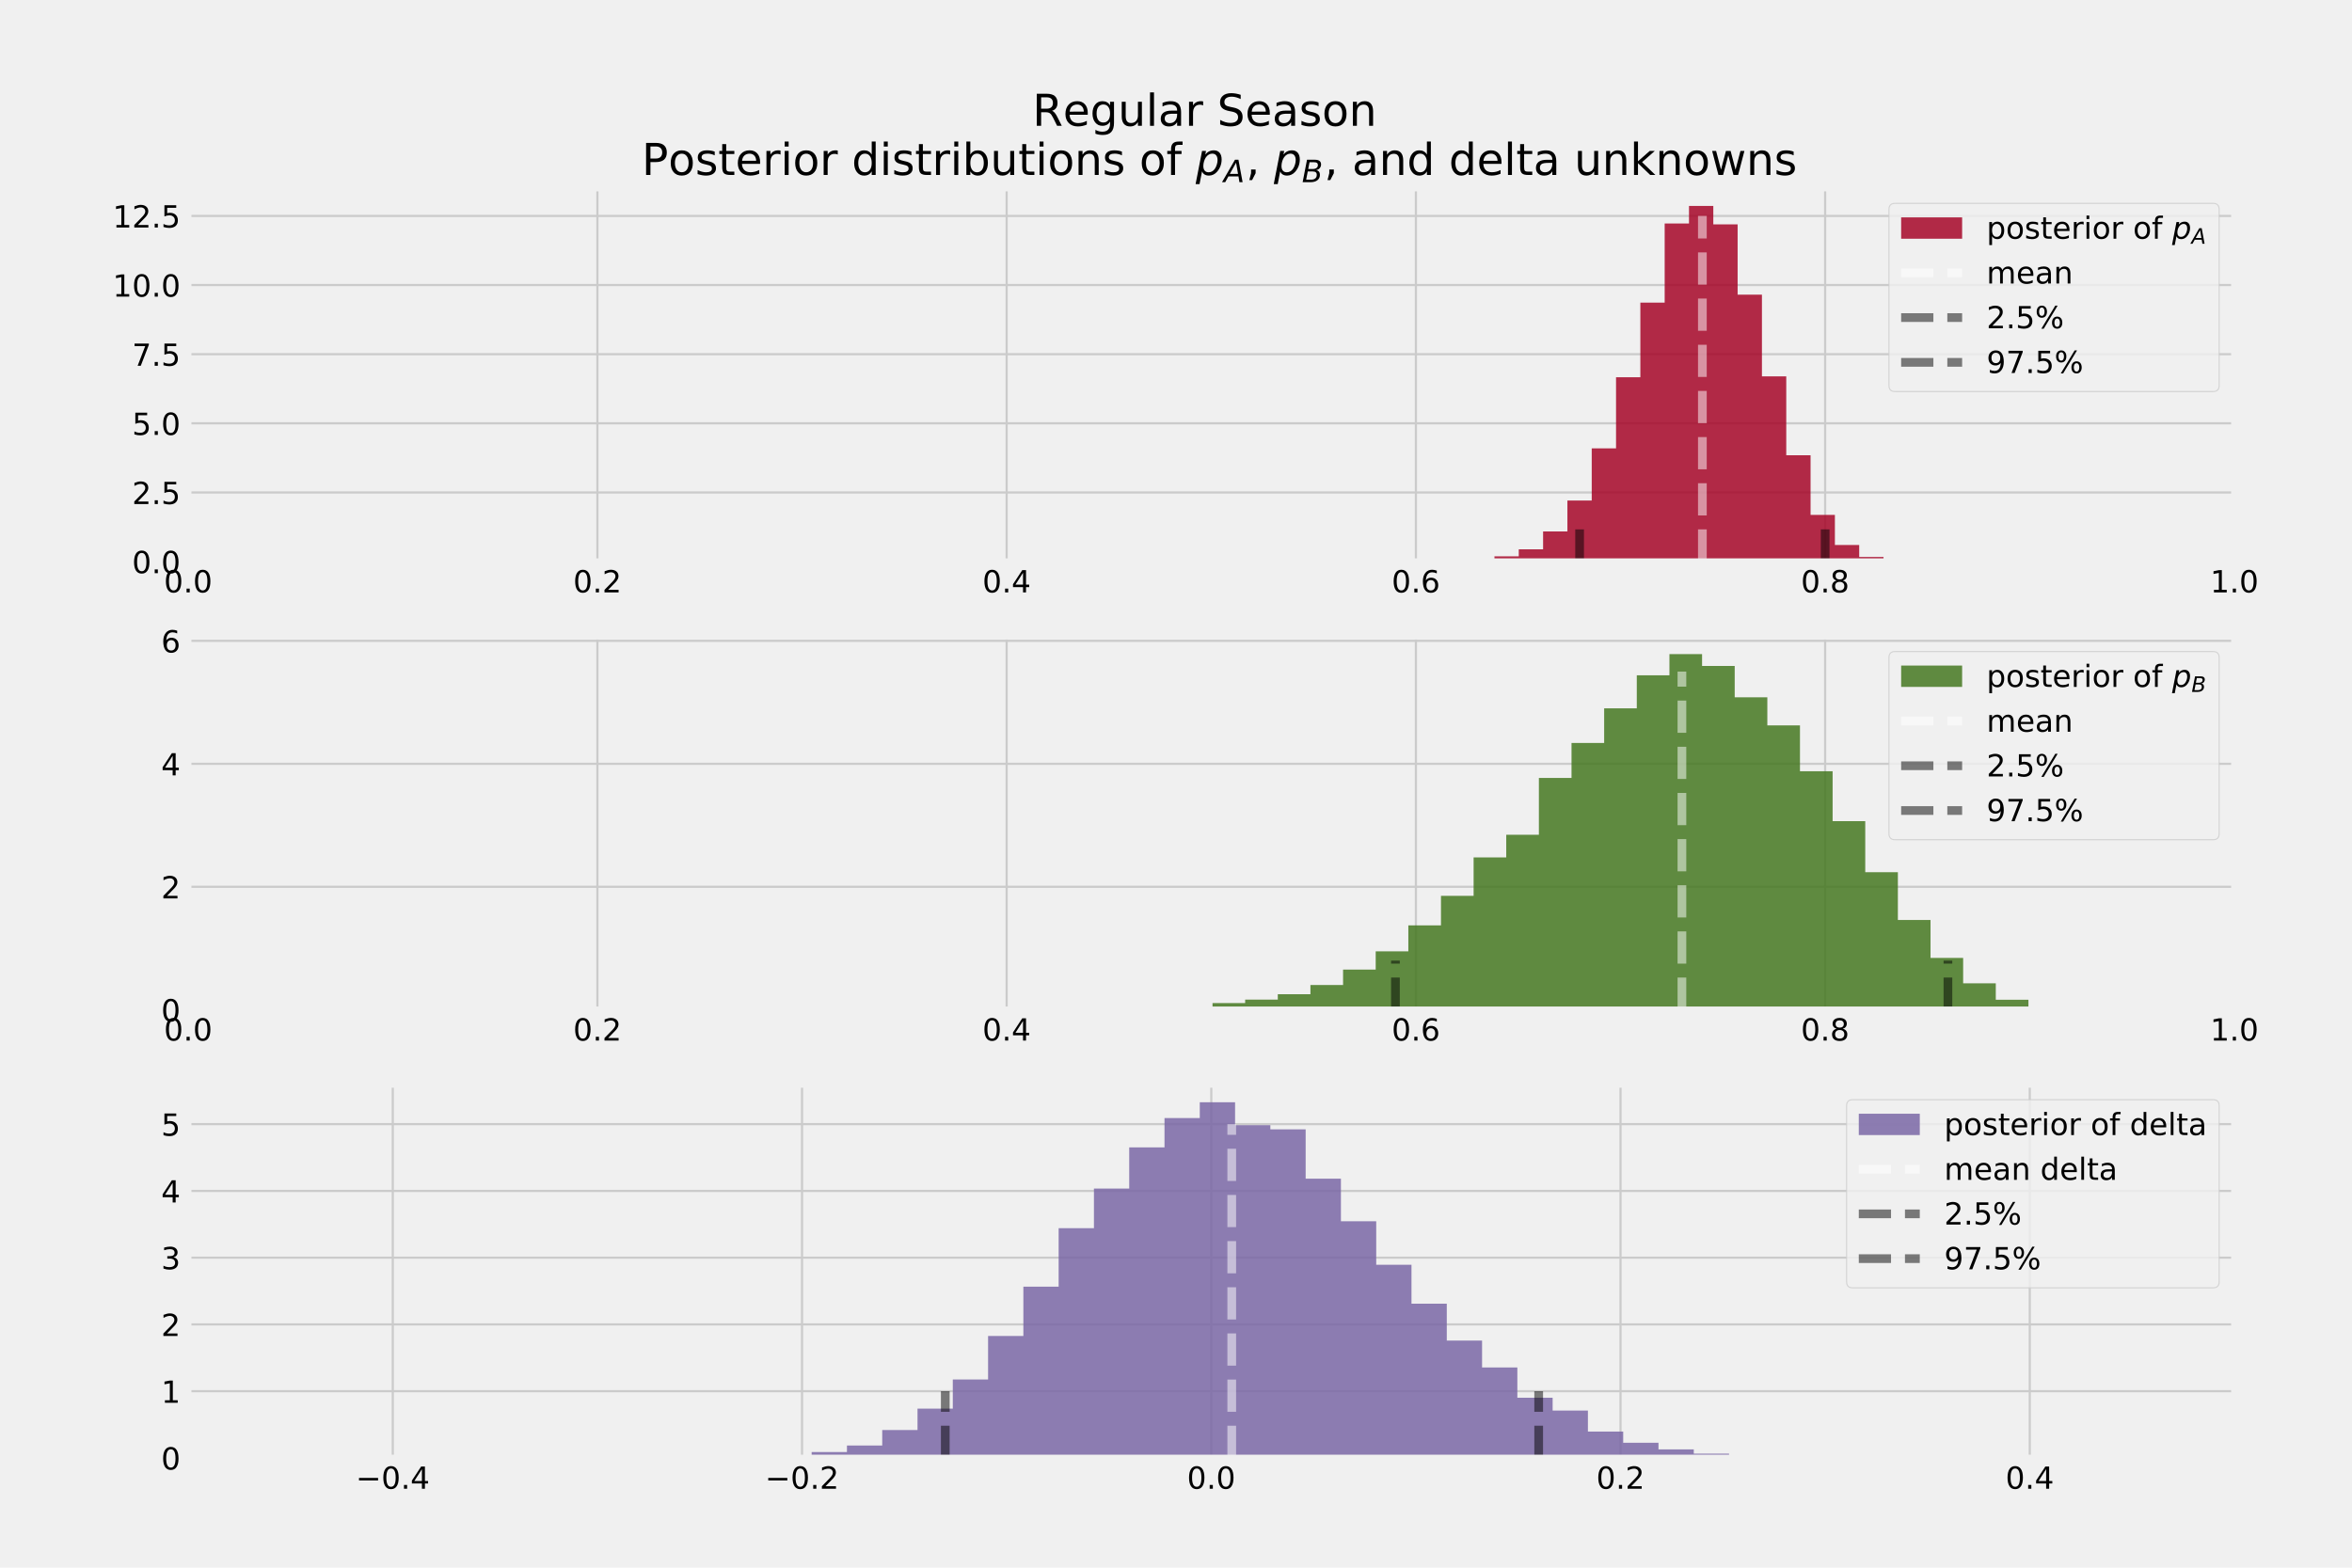 <?xml version="1.0" encoding="utf-8" standalone="no"?>
<!DOCTYPE svg PUBLIC "-//W3C//DTD SVG 1.1//EN"
  "http://www.w3.org/Graphics/SVG/1.1/DTD/svg11.dtd">
<!-- Created with matplotlib (https://matplotlib.org/) -->
<svg height="720pt" version="1.1" viewBox="0 0 1080 720" width="1080pt" xmlns="http://www.w3.org/2000/svg" xmlns:xlink="http://www.w3.org/1999/xlink">
 <defs>
  <style type="text/css">
*{stroke-linecap:butt;stroke-linejoin:round;}
  </style>
 </defs>
 <g id="figure_1">
  <g id="patch_1">
   <path d="M 0 720 
L 1080 720 
L 1080 0 
L 0 0 
z
" style="fill:#f0f0f0;"/>
  </g>
  <g id="axes_1">
   <g id="patch_2">
    <path d="M 86.4 257.929 
L 1026 257.929 
L 1026 86.4 
L 86.4 86.4 
z
" style="fill:#f0f0f0;"/>
   </g>
   <g id="matplotlib.axis_1">
    <g id="xtick_1">
     <g id="line2d_1">
      <path clip-path="url(#p21bc5dc79e)" d="M 86.4 257.929 
L 86.4 86.4 
" style="fill:none;stroke:#cbcbcb;"/>
     </g>
     <g id="line2d_2"/>
     <g id="text_1">
      <!-- 0.0 -->
      <defs>
       <path d="M 31.781 66.406 
Q 24.172 66.406 20.328 58.906 
Q 16.5 51.422 16.5 36.375 
Q 16.5 21.391 20.328 13.891 
Q 24.172 6.391 31.781 6.391 
Q 39.453 6.391 43.281 13.891 
Q 47.125 21.391 47.125 36.375 
Q 47.125 51.422 43.281 58.906 
Q 39.453 66.406 31.781 66.406 
z
M 31.781 74.219 
Q 44.047 74.219 50.516 64.516 
Q 56.984 54.828 56.984 36.375 
Q 56.984 17.969 50.516 8.266 
Q 44.047 -1.422 31.781 -1.422 
Q 19.531 -1.422 13.062 8.266 
Q 6.594 17.969 6.594 36.375 
Q 6.594 54.828 13.062 64.516 
Q 19.531 74.219 31.781 74.219 
z
" id="DejaVuSans-48"/>
       <path d="M 10.688 12.406 
L 21 12.406 
L 21 0 
L 10.688 0 
z
" id="DejaVuSans-46"/>
      </defs>
      <g transform="translate(75.268 272.067)scale(0.14 -0.14)">
       <use xlink:href="#DejaVuSans-48"/>
       <use x="63.623" xlink:href="#DejaVuSans-46"/>
       <use x="95.41" xlink:href="#DejaVuSans-48"/>
      </g>
     </g>
    </g>
    <g id="xtick_2">
     <g id="line2d_3">
      <path clip-path="url(#p21bc5dc79e)" d="M 274.32 257.929 
L 274.32 86.4 
" style="fill:none;stroke:#cbcbcb;"/>
     </g>
     <g id="line2d_4"/>
     <g id="text_2">
      <!-- 0.2 -->
      <defs>
       <path d="M 19.188 8.297 
L 53.609 8.297 
L 53.609 0 
L 7.328 0 
L 7.328 8.297 
Q 12.938 14.109 22.625 23.891 
Q 32.328 33.688 34.812 36.531 
Q 39.547 41.844 41.422 45.531 
Q 43.312 49.219 43.312 52.781 
Q 43.312 58.594 39.234 62.25 
Q 35.156 65.922 28.609 65.922 
Q 23.969 65.922 18.812 64.312 
Q 13.672 62.703 7.812 59.422 
L 7.812 69.391 
Q 13.766 71.781 18.938 73 
Q 24.125 74.219 28.422 74.219 
Q 39.75 74.219 46.484 68.547 
Q 53.219 62.891 53.219 53.422 
Q 53.219 48.922 51.531 44.891 
Q 49.859 40.875 45.406 35.406 
Q 44.188 33.984 37.641 27.219 
Q 31.109 20.453 19.188 8.297 
z
" id="DejaVuSans-50"/>
      </defs>
      <g transform="translate(263.188 272.067)scale(0.14 -0.14)">
       <use xlink:href="#DejaVuSans-48"/>
       <use x="63.623" xlink:href="#DejaVuSans-46"/>
       <use x="95.41" xlink:href="#DejaVuSans-50"/>
      </g>
     </g>
    </g>
    <g id="xtick_3">
     <g id="line2d_5">
      <path clip-path="url(#p21bc5dc79e)" d="M 462.24 257.929 
L 462.24 86.4 
" style="fill:none;stroke:#cbcbcb;"/>
     </g>
     <g id="line2d_6"/>
     <g id="text_3">
      <!-- 0.4 -->
      <defs>
       <path d="M 37.797 64.312 
L 12.891 25.391 
L 37.797 25.391 
z
M 35.203 72.906 
L 47.609 72.906 
L 47.609 25.391 
L 58.016 25.391 
L 58.016 17.188 
L 47.609 17.188 
L 47.609 0 
L 37.797 0 
L 37.797 17.188 
L 4.891 17.188 
L 4.891 26.703 
z
" id="DejaVuSans-52"/>
      </defs>
      <g transform="translate(451.108 272.067)scale(0.14 -0.14)">
       <use xlink:href="#DejaVuSans-48"/>
       <use x="63.623" xlink:href="#DejaVuSans-46"/>
       <use x="95.41" xlink:href="#DejaVuSans-52"/>
      </g>
     </g>
    </g>
    <g id="xtick_4">
     <g id="line2d_7">
      <path clip-path="url(#p21bc5dc79e)" d="M 650.16 257.929 
L 650.16 86.4 
" style="fill:none;stroke:#cbcbcb;"/>
     </g>
     <g id="line2d_8"/>
     <g id="text_4">
      <!-- 0.6 -->
      <defs>
       <path d="M 33.016 40.375 
Q 26.375 40.375 22.484 35.828 
Q 18.609 31.297 18.609 23.391 
Q 18.609 15.531 22.484 10.953 
Q 26.375 6.391 33.016 6.391 
Q 39.656 6.391 43.531 10.953 
Q 47.406 15.531 47.406 23.391 
Q 47.406 31.297 43.531 35.828 
Q 39.656 40.375 33.016 40.375 
z
M 52.594 71.297 
L 52.594 62.312 
Q 48.875 64.062 45.094 64.984 
Q 41.312 65.922 37.594 65.922 
Q 27.828 65.922 22.672 59.328 
Q 17.531 52.734 16.797 39.406 
Q 19.672 43.656 24.016 45.922 
Q 28.375 48.188 33.594 48.188 
Q 44.578 48.188 50.953 41.516 
Q 57.328 34.859 57.328 23.391 
Q 57.328 12.156 50.688 5.359 
Q 44.047 -1.422 33.016 -1.422 
Q 20.359 -1.422 13.672 8.266 
Q 6.984 17.969 6.984 36.375 
Q 6.984 53.656 15.188 63.938 
Q 23.391 74.219 37.203 74.219 
Q 40.922 74.219 44.703 73.484 
Q 48.484 72.75 52.594 71.297 
z
" id="DejaVuSans-54"/>
      </defs>
      <g transform="translate(639.028 272.067)scale(0.14 -0.14)">
       <use xlink:href="#DejaVuSans-48"/>
       <use x="63.623" xlink:href="#DejaVuSans-46"/>
       <use x="95.41" xlink:href="#DejaVuSans-54"/>
      </g>
     </g>
    </g>
    <g id="xtick_5">
     <g id="line2d_9">
      <path clip-path="url(#p21bc5dc79e)" d="M 838.08 257.929 
L 838.08 86.4 
" style="fill:none;stroke:#cbcbcb;"/>
     </g>
     <g id="line2d_10"/>
     <g id="text_5">
      <!-- 0.8 -->
      <defs>
       <path d="M 31.781 34.625 
Q 24.75 34.625 20.719 30.859 
Q 16.703 27.094 16.703 20.516 
Q 16.703 13.922 20.719 10.156 
Q 24.75 6.391 31.781 6.391 
Q 38.812 6.391 42.859 10.172 
Q 46.922 13.969 46.922 20.516 
Q 46.922 27.094 42.891 30.859 
Q 38.875 34.625 31.781 34.625 
z
M 21.922 38.812 
Q 15.578 40.375 12.031 44.719 
Q 8.5 49.078 8.5 55.328 
Q 8.5 64.062 14.719 69.141 
Q 20.953 74.219 31.781 74.219 
Q 42.672 74.219 48.875 69.141 
Q 55.078 64.062 55.078 55.328 
Q 55.078 49.078 51.531 44.719 
Q 48 40.375 41.703 38.812 
Q 48.828 37.156 52.797 32.312 
Q 56.781 27.484 56.781 20.516 
Q 56.781 9.906 50.312 4.234 
Q 43.844 -1.422 31.781 -1.422 
Q 19.734 -1.422 13.25 4.234 
Q 6.781 9.906 6.781 20.516 
Q 6.781 27.484 10.781 32.312 
Q 14.797 37.156 21.922 38.812 
z
M 18.312 54.391 
Q 18.312 48.734 21.844 45.562 
Q 25.391 42.391 31.781 42.391 
Q 38.141 42.391 41.719 45.562 
Q 45.312 48.734 45.312 54.391 
Q 45.312 60.062 41.719 63.234 
Q 38.141 66.406 31.781 66.406 
Q 25.391 66.406 21.844 63.234 
Q 18.312 60.062 18.312 54.391 
z
" id="DejaVuSans-56"/>
      </defs>
      <g transform="translate(826.948 272.067)scale(0.14 -0.14)">
       <use xlink:href="#DejaVuSans-48"/>
       <use x="63.623" xlink:href="#DejaVuSans-46"/>
       <use x="95.41" xlink:href="#DejaVuSans-56"/>
      </g>
     </g>
    </g>
    <g id="xtick_6">
     <g id="line2d_11">
      <path clip-path="url(#p21bc5dc79e)" d="M 1026 257.929 
L 1026 86.4 
" style="fill:none;stroke:#cbcbcb;"/>
     </g>
     <g id="line2d_12"/>
     <g id="text_6">
      <!-- 1.0 -->
      <defs>
       <path d="M 12.406 8.297 
L 28.516 8.297 
L 28.516 63.922 
L 10.984 60.406 
L 10.984 69.391 
L 28.422 72.906 
L 38.281 72.906 
L 38.281 8.297 
L 54.391 8.297 
L 54.391 0 
L 12.406 0 
z
" id="DejaVuSans-49"/>
      </defs>
      <g transform="translate(1014.868 272.067)scale(0.14 -0.14)">
       <use xlink:href="#DejaVuSans-49"/>
       <use x="63.623" xlink:href="#DejaVuSans-46"/>
       <use x="95.41" xlink:href="#DejaVuSans-48"/>
      </g>
     </g>
    </g>
   </g>
   <g id="matplotlib.axis_2">
    <g id="ytick_1">
     <g id="line2d_13">
      <path clip-path="url(#p21bc5dc79e)" d="M 86.4 257.929 
L 1026 257.929 
" style="fill:none;stroke:#cbcbcb;"/>
     </g>
     <g id="line2d_14"/>
     <g id="text_7">
      <!-- 0.0 -->
      <g transform="translate(60.636 263.248)scale(0.14 -0.14)">
       <use xlink:href="#DejaVuSans-48"/>
       <use x="63.623" xlink:href="#DejaVuSans-46"/>
       <use x="95.41" xlink:href="#DejaVuSans-48"/>
      </g>
     </g>
    </g>
    <g id="ytick_2">
     <g id="line2d_15">
      <path clip-path="url(#p21bc5dc79e)" d="M 86.4 226.176 
L 1026 226.176 
" style="fill:none;stroke:#cbcbcb;"/>
     </g>
     <g id="line2d_16"/>
     <g id="text_8">
      <!-- 2.5 -->
      <defs>
       <path d="M 10.797 72.906 
L 49.516 72.906 
L 49.516 64.594 
L 19.828 64.594 
L 19.828 46.734 
Q 21.969 47.469 24.109 47.828 
Q 26.266 48.188 28.422 48.188 
Q 40.625 48.188 47.75 41.5 
Q 54.891 34.812 54.891 23.391 
Q 54.891 11.625 47.562 5.094 
Q 40.234 -1.422 26.906 -1.422 
Q 22.312 -1.422 17.547 -0.641 
Q 12.797 0.141 7.719 1.703 
L 7.719 11.625 
Q 12.109 9.234 16.797 8.062 
Q 21.484 6.891 26.703 6.891 
Q 35.156 6.891 40.078 11.328 
Q 45.016 15.766 45.016 23.391 
Q 45.016 31 40.078 35.438 
Q 35.156 39.891 26.703 39.891 
Q 22.75 39.891 18.812 39.016 
Q 14.891 38.141 10.797 36.281 
z
" id="DejaVuSans-53"/>
      </defs>
      <g transform="translate(60.636 231.495)scale(0.14 -0.14)">
       <use xlink:href="#DejaVuSans-50"/>
       <use x="63.623" xlink:href="#DejaVuSans-46"/>
       <use x="95.41" xlink:href="#DejaVuSans-53"/>
      </g>
     </g>
    </g>
    <g id="ytick_3">
     <g id="line2d_17">
      <path clip-path="url(#p21bc5dc79e)" d="M 86.4 194.423 
L 1026 194.423 
" style="fill:none;stroke:#cbcbcb;"/>
     </g>
     <g id="line2d_18"/>
     <g id="text_9">
      <!-- 5.0 -->
      <g transform="translate(60.636 199.742)scale(0.14 -0.14)">
       <use xlink:href="#DejaVuSans-53"/>
       <use x="63.623" xlink:href="#DejaVuSans-46"/>
       <use x="95.41" xlink:href="#DejaVuSans-48"/>
      </g>
     </g>
    </g>
    <g id="ytick_4">
     <g id="line2d_19">
      <path clip-path="url(#p21bc5dc79e)" d="M 86.4 162.67 
L 1026 162.67 
" style="fill:none;stroke:#cbcbcb;"/>
     </g>
     <g id="line2d_20"/>
     <g id="text_10">
      <!-- 7.5 -->
      <defs>
       <path d="M 8.203 72.906 
L 55.078 72.906 
L 55.078 68.703 
L 28.609 0 
L 18.312 0 
L 43.219 64.594 
L 8.203 64.594 
z
" id="DejaVuSans-55"/>
      </defs>
      <g transform="translate(60.636 167.989)scale(0.14 -0.14)">
       <use xlink:href="#DejaVuSans-55"/>
       <use x="63.623" xlink:href="#DejaVuSans-46"/>
       <use x="95.41" xlink:href="#DejaVuSans-53"/>
      </g>
     </g>
    </g>
    <g id="ytick_5">
     <g id="line2d_21">
      <path clip-path="url(#p21bc5dc79e)" d="M 86.4 130.917 
L 1026 130.917 
" style="fill:none;stroke:#cbcbcb;"/>
     </g>
     <g id="line2d_22"/>
     <g id="text_11">
      <!-- 10.0 -->
      <g transform="translate(51.728 136.236)scale(0.14 -0.14)">
       <use xlink:href="#DejaVuSans-49"/>
       <use x="63.623" xlink:href="#DejaVuSans-48"/>
       <use x="127.246" xlink:href="#DejaVuSans-46"/>
       <use x="159.033" xlink:href="#DejaVuSans-48"/>
      </g>
     </g>
    </g>
    <g id="ytick_6">
     <g id="line2d_23">
      <path clip-path="url(#p21bc5dc79e)" d="M 86.4 99.164 
L 1026 99.164 
" style="fill:none;stroke:#cbcbcb;"/>
     </g>
     <g id="line2d_24"/>
     <g id="text_12">
      <!-- 12.5 -->
      <g transform="translate(51.728 104.483)scale(0.14 -0.14)">
       <use xlink:href="#DejaVuSans-49"/>
       <use x="63.623" xlink:href="#DejaVuSans-50"/>
       <use x="127.246" xlink:href="#DejaVuSans-46"/>
       <use x="159.033" xlink:href="#DejaVuSans-53"/>
      </g>
     </g>
    </g>
   </g>
   <g id="patch_3">
    <path clip-path="url(#p21bc5dc79e)" d="M 608.072 257.929 
L 608.072 257.901 
L 619.237 257.901 
L 619.237 257.929 
L 630.403 257.929 
L 630.403 257.929 
L 641.568 257.929 
L 641.568 257.929 
L 652.734 257.929 
L 652.734 257.901 
L 663.9 257.901 
L 663.9 257.62 
L 675.065 257.62 
L 675.065 257.057 
L 686.231 257.057 
L 686.231 255.51 
L 697.397 255.51 
L 697.397 252.276 
L 708.562 252.276 
L 708.562 244.091 
L 719.728 244.091 
L 719.728 229.887 
L 730.894 229.887 
L 730.894 205.923 
L 742.059 205.923 
L 742.059 173.267 
L 753.225 173.267 
L 753.225 138.981 
L 764.39 138.981 
L 764.39 102.641 
L 775.556 102.641 
L 775.556 94.568 
L 786.722 94.568 
L 786.722 103.034 
L 797.887 103.034 
L 797.887 135.324 
L 809.053 135.324 
L 809.053 172.845 
L 820.219 172.845 
L 820.219 209.101 
L 831.384 209.101 
L 831.384 236.469 
L 842.55 236.469 
L 842.55 250.307 
L 853.715 250.307 
L 853.715 255.792 
L 864.881 255.792 
L 864.881 257.339 
L 876.047 257.339 
L 876.047 257.789 
L 887.212 257.789 
L 887.212 257.929 
L 876.047 257.929 
L 876.047 257.929 
L 864.881 257.929 
L 864.881 257.929 
L 853.715 257.929 
L 853.715 257.929 
L 842.55 257.929 
L 842.55 257.929 
L 831.384 257.929 
L 831.384 257.929 
L 820.219 257.929 
L 820.219 257.929 
L 809.053 257.929 
L 809.053 257.929 
L 797.887 257.929 
L 797.887 257.929 
L 786.722 257.929 
L 786.722 257.929 
L 775.556 257.929 
L 775.556 257.929 
L 764.39 257.929 
L 764.39 257.929 
L 753.225 257.929 
L 753.225 257.929 
L 742.059 257.929 
L 742.059 257.929 
L 730.894 257.929 
L 730.894 257.929 
L 719.728 257.929 
L 719.728 257.929 
L 708.562 257.929 
L 708.562 257.929 
L 697.397 257.929 
L 697.397 257.929 
L 686.231 257.929 
L 686.231 257.929 
L 675.065 257.929 
L 675.065 257.929 
L 663.9 257.929 
L 663.9 257.929 
L 652.734 257.929 
L 652.734 257.929 
L 641.568 257.929 
L 641.568 257.929 
L 630.403 257.929 
L 630.403 257.929 
L 619.237 257.929 
L 619.237 257.929 
z
" style="fill:#a60628;opacity:0.85;"/>
   </g>
   <g id="LineCollection_1">
    <path clip-path="url(#p21bc5dc79e)" d="M 781.704 257.929 
L 781.704 99.164 
" style="fill:none;stroke:#ffffff;stroke-dasharray:14.8,6.4;stroke-dashoffset:0;stroke-opacity:0.5;stroke-width:4;"/>
   </g>
   <g id="LineCollection_2">
    <path clip-path="url(#p21bc5dc79e)" d="M 725.328 257.929 
L 725.328 241.418 
" style="fill:none;stroke:#000000;stroke-dasharray:14.8,6.4;stroke-dashoffset:0;stroke-opacity:0.5;stroke-width:4;"/>
   </g>
   <g id="LineCollection_3">
    <path clip-path="url(#p21bc5dc79e)" d="M 838.08 257.929 
L 838.08 241.418 
" style="fill:none;stroke:#000000;stroke-dasharray:14.8,6.4;stroke-dashoffset:0;stroke-opacity:0.5;stroke-width:4;"/>
   </g>
   <g id="patch_4">
    <path d="M 86.4 257.929 
L 86.4 86.4 
" style="fill:none;stroke:#f0f0f0;stroke-linecap:square;stroke-linejoin:miter;stroke-width:3;"/>
   </g>
   <g id="patch_5">
    <path d="M 1026 257.929 
L 1026 86.4 
" style="fill:none;stroke:#f0f0f0;stroke-linecap:square;stroke-linejoin:miter;stroke-width:3;"/>
   </g>
   <g id="patch_6">
    <path d="M 86.4 257.929 
L 1026 257.929 
" style="fill:none;stroke:#f0f0f0;stroke-linecap:square;stroke-linejoin:miter;stroke-width:3;"/>
   </g>
   <g id="patch_7">
    <path d="M 86.4 86.4 
L 1026 86.4 
" style="fill:none;stroke:#f0f0f0;stroke-linecap:square;stroke-linejoin:miter;stroke-width:3;"/>
   </g>
   <g id="text_13">
    <!-- Regular Season  -->
    <defs>
     <path d="M 44.391 34.188 
Q 47.562 33.109 50.562 29.594 
Q 53.562 26.078 56.594 19.922 
L 66.609 0 
L 56 0 
L 46.688 18.703 
Q 43.062 26.031 39.672 28.422 
Q 36.281 30.812 30.422 30.812 
L 19.672 30.812 
L 19.672 0 
L 9.812 0 
L 9.812 72.906 
L 32.078 72.906 
Q 44.578 72.906 50.734 67.672 
Q 56.891 62.453 56.891 51.906 
Q 56.891 45.016 53.688 40.469 
Q 50.484 35.938 44.391 34.188 
z
M 19.672 64.797 
L 19.672 38.922 
L 32.078 38.922 
Q 39.203 38.922 42.844 42.219 
Q 46.484 45.516 46.484 51.906 
Q 46.484 58.297 42.844 61.547 
Q 39.203 64.797 32.078 64.797 
z
" id="DejaVuSans-82"/>
     <path d="M 56.203 29.594 
L 56.203 25.203 
L 14.891 25.203 
Q 15.484 15.922 20.484 11.062 
Q 25.484 6.203 34.422 6.203 
Q 39.594 6.203 44.453 7.469 
Q 49.312 8.734 54.109 11.281 
L 54.109 2.781 
Q 49.266 0.734 44.188 -0.344 
Q 39.109 -1.422 33.891 -1.422 
Q 20.797 -1.422 13.156 6.188 
Q 5.516 13.812 5.516 26.812 
Q 5.516 40.234 12.766 48.109 
Q 20.016 56 32.328 56 
Q 43.359 56 49.781 48.891 
Q 56.203 41.797 56.203 29.594 
z
M 47.219 32.234 
Q 47.125 39.594 43.094 43.984 
Q 39.062 48.391 32.422 48.391 
Q 24.906 48.391 20.391 44.141 
Q 15.875 39.891 15.188 32.172 
z
" id="DejaVuSans-101"/>
     <path d="M 45.406 27.984 
Q 45.406 37.75 41.375 43.109 
Q 37.359 48.484 30.078 48.484 
Q 22.859 48.484 18.828 43.109 
Q 14.797 37.75 14.797 27.984 
Q 14.797 18.266 18.828 12.891 
Q 22.859 7.516 30.078 7.516 
Q 37.359 7.516 41.375 12.891 
Q 45.406 18.266 45.406 27.984 
z
M 54.391 6.781 
Q 54.391 -7.172 48.188 -13.984 
Q 42 -20.797 29.203 -20.797 
Q 24.469 -20.797 20.266 -20.094 
Q 16.062 -19.391 12.109 -17.922 
L 12.109 -9.188 
Q 16.062 -11.328 19.922 -12.344 
Q 23.781 -13.375 27.781 -13.375 
Q 36.625 -13.375 41.016 -8.766 
Q 45.406 -4.156 45.406 5.172 
L 45.406 9.625 
Q 42.625 4.781 38.281 2.391 
Q 33.938 0 27.875 0 
Q 17.828 0 11.672 7.656 
Q 5.516 15.328 5.516 27.984 
Q 5.516 40.672 11.672 48.328 
Q 17.828 56 27.875 56 
Q 33.938 56 38.281 53.609 
Q 42.625 51.219 45.406 46.391 
L 45.406 54.688 
L 54.391 54.688 
z
" id="DejaVuSans-103"/>
     <path d="M 8.5 21.578 
L 8.5 54.688 
L 17.484 54.688 
L 17.484 21.922 
Q 17.484 14.156 20.5 10.266 
Q 23.531 6.391 29.594 6.391 
Q 36.859 6.391 41.078 11.031 
Q 45.312 15.672 45.312 23.688 
L 45.312 54.688 
L 54.297 54.688 
L 54.297 0 
L 45.312 0 
L 45.312 8.406 
Q 42.047 3.422 37.719 1 
Q 33.406 -1.422 27.688 -1.422 
Q 18.266 -1.422 13.375 4.438 
Q 8.5 10.297 8.5 21.578 
z
M 31.109 56 
z
" id="DejaVuSans-117"/>
     <path d="M 9.422 75.984 
L 18.406 75.984 
L 18.406 0 
L 9.422 0 
z
" id="DejaVuSans-108"/>
     <path d="M 34.281 27.484 
Q 23.391 27.484 19.188 25 
Q 14.984 22.516 14.984 16.5 
Q 14.984 11.719 18.141 8.906 
Q 21.297 6.109 26.703 6.109 
Q 34.188 6.109 38.703 11.406 
Q 43.219 16.703 43.219 25.484 
L 43.219 27.484 
z
M 52.203 31.203 
L 52.203 0 
L 43.219 0 
L 43.219 8.297 
Q 40.141 3.328 35.547 0.953 
Q 30.953 -1.422 24.312 -1.422 
Q 15.922 -1.422 10.953 3.297 
Q 6 8.016 6 15.922 
Q 6 25.141 12.172 29.828 
Q 18.359 34.516 30.609 34.516 
L 43.219 34.516 
L 43.219 35.406 
Q 43.219 41.609 39.141 45 
Q 35.062 48.391 27.688 48.391 
Q 23 48.391 18.547 47.266 
Q 14.109 46.141 10.016 43.891 
L 10.016 52.203 
Q 14.938 54.109 19.578 55.047 
Q 24.219 56 28.609 56 
Q 40.484 56 46.344 49.844 
Q 52.203 43.703 52.203 31.203 
z
" id="DejaVuSans-97"/>
     <path d="M 41.109 46.297 
Q 39.594 47.172 37.812 47.578 
Q 36.031 48 33.891 48 
Q 26.266 48 22.188 43.047 
Q 18.109 38.094 18.109 28.812 
L 18.109 0 
L 9.078 0 
L 9.078 54.688 
L 18.109 54.688 
L 18.109 46.188 
Q 20.953 51.172 25.484 53.578 
Q 30.031 56 36.531 56 
Q 37.453 56 38.578 55.875 
Q 39.703 55.766 41.062 55.516 
z
" id="DejaVuSans-114"/>
     <path id="DejaVuSans-32"/>
     <path d="M 53.516 70.516 
L 53.516 60.891 
Q 47.906 63.578 42.922 64.891 
Q 37.938 66.219 33.297 66.219 
Q 25.25 66.219 20.875 63.094 
Q 16.5 59.969 16.5 54.203 
Q 16.5 49.359 19.406 46.891 
Q 22.312 44.438 30.422 42.922 
L 36.375 41.703 
Q 47.406 39.594 52.656 34.297 
Q 57.906 29 57.906 20.125 
Q 57.906 9.516 50.797 4.047 
Q 43.703 -1.422 29.984 -1.422 
Q 24.812 -1.422 18.969 -0.25 
Q 13.141 0.922 6.891 3.219 
L 6.891 13.375 
Q 12.891 10.016 18.656 8.297 
Q 24.422 6.594 29.984 6.594 
Q 38.422 6.594 43.016 9.906 
Q 47.609 13.234 47.609 19.391 
Q 47.609 24.75 44.312 27.781 
Q 41.016 30.812 33.5 32.328 
L 27.484 33.5 
Q 16.453 35.688 11.516 40.375 
Q 6.594 45.062 6.594 53.422 
Q 6.594 63.094 13.406 68.656 
Q 20.219 74.219 32.172 74.219 
Q 37.312 74.219 42.625 73.281 
Q 47.953 72.359 53.516 70.516 
z
" id="DejaVuSans-83"/>
     <path d="M 44.281 53.078 
L 44.281 44.578 
Q 40.484 46.531 36.375 47.5 
Q 32.281 48.484 27.875 48.484 
Q 21.188 48.484 17.844 46.438 
Q 14.5 44.391 14.5 40.281 
Q 14.5 37.156 16.891 35.375 
Q 19.281 33.594 26.516 31.984 
L 29.594 31.297 
Q 39.156 29.25 43.188 25.516 
Q 47.219 21.781 47.219 15.094 
Q 47.219 7.469 41.188 3.016 
Q 35.156 -1.422 24.609 -1.422 
Q 20.219 -1.422 15.453 -0.562 
Q 10.688 0.297 5.422 2 
L 5.422 11.281 
Q 10.406 8.688 15.234 7.391 
Q 20.062 6.109 24.812 6.109 
Q 31.156 6.109 34.562 8.281 
Q 37.984 10.453 37.984 14.406 
Q 37.984 18.062 35.516 20.016 
Q 33.062 21.969 24.703 23.781 
L 21.578 24.516 
Q 13.234 26.266 9.516 29.906 
Q 5.812 33.547 5.812 39.891 
Q 5.812 47.609 11.281 51.797 
Q 16.75 56 26.812 56 
Q 31.781 56 36.172 55.266 
Q 40.578 54.547 44.281 53.078 
z
" id="DejaVuSans-115"/>
     <path d="M 30.609 48.391 
Q 23.391 48.391 19.188 42.75 
Q 14.984 37.109 14.984 27.297 
Q 14.984 17.484 19.156 11.844 
Q 23.344 6.203 30.609 6.203 
Q 37.797 6.203 41.984 11.859 
Q 46.188 17.531 46.188 27.297 
Q 46.188 37.016 41.984 42.703 
Q 37.797 48.391 30.609 48.391 
z
M 30.609 56 
Q 42.328 56 49.016 48.375 
Q 55.719 40.766 55.719 27.297 
Q 55.719 13.875 49.016 6.219 
Q 42.328 -1.422 30.609 -1.422 
Q 18.844 -1.422 12.172 6.219 
Q 5.516 13.875 5.516 27.297 
Q 5.516 40.766 12.172 48.375 
Q 18.844 56 30.609 56 
z
" id="DejaVuSans-111"/>
     <path d="M 54.891 33.016 
L 54.891 0 
L 45.906 0 
L 45.906 32.719 
Q 45.906 40.484 42.875 44.328 
Q 39.844 48.188 33.797 48.188 
Q 26.516 48.188 22.312 43.547 
Q 18.109 38.922 18.109 30.906 
L 18.109 0 
L 9.078 0 
L 9.078 54.688 
L 18.109 54.688 
L 18.109 46.188 
Q 21.344 51.125 25.703 53.562 
Q 30.078 56 35.797 56 
Q 45.219 56 50.047 50.172 
Q 54.891 44.344 54.891 33.016 
z
" id="DejaVuSans-110"/>
    </defs>
    <g transform="translate(474.098 57.781)scale(0.202 -0.202)">
     <use xlink:href="#DejaVuSans-82"/>
     <use x="69.42" xlink:href="#DejaVuSans-101"/>
     <use x="130.943" xlink:href="#DejaVuSans-103"/>
     <use x="194.42" xlink:href="#DejaVuSans-117"/>
     <use x="257.799" xlink:href="#DejaVuSans-108"/>
     <use x="285.582" xlink:href="#DejaVuSans-97"/>
     <use x="346.861" xlink:href="#DejaVuSans-114"/>
     <use x="387.975" xlink:href="#DejaVuSans-32"/>
     <use x="419.762" xlink:href="#DejaVuSans-83"/>
     <use x="483.238" xlink:href="#DejaVuSans-101"/>
     <use x="544.762" xlink:href="#DejaVuSans-97"/>
     <use x="606.041" xlink:href="#DejaVuSans-115"/>
     <use x="658.141" xlink:href="#DejaVuSans-111"/>
     <use x="719.322" xlink:href="#DejaVuSans-110"/>
     <use x="782.701" xlink:href="#DejaVuSans-32"/>
    </g>
    <!--  Posterior distributions of $p_A$, $p_B$, and delta unknowns -->
    <defs>
     <path d="M 19.672 64.797 
L 19.672 37.406 
L 32.078 37.406 
Q 38.969 37.406 42.719 40.969 
Q 46.484 44.531 46.484 51.125 
Q 46.484 57.672 42.719 61.234 
Q 38.969 64.797 32.078 64.797 
z
M 9.812 72.906 
L 32.078 72.906 
Q 44.344 72.906 50.609 67.359 
Q 56.891 61.812 56.891 51.125 
Q 56.891 40.328 50.609 34.812 
Q 44.344 29.297 32.078 29.297 
L 19.672 29.297 
L 19.672 0 
L 9.812 0 
z
" id="DejaVuSans-80"/>
     <path d="M 18.312 70.219 
L 18.312 54.688 
L 36.812 54.688 
L 36.812 47.703 
L 18.312 47.703 
L 18.312 18.016 
Q 18.312 11.328 20.141 9.422 
Q 21.969 7.516 27.594 7.516 
L 36.812 7.516 
L 36.812 0 
L 27.594 0 
Q 17.188 0 13.234 3.875 
Q 9.281 7.766 9.281 18.016 
L 9.281 47.703 
L 2.688 47.703 
L 2.688 54.688 
L 9.281 54.688 
L 9.281 70.219 
z
" id="DejaVuSans-116"/>
     <path d="M 9.422 54.688 
L 18.406 54.688 
L 18.406 0 
L 9.422 0 
z
M 9.422 75.984 
L 18.406 75.984 
L 18.406 64.594 
L 9.422 64.594 
z
" id="DejaVuSans-105"/>
     <path d="M 45.406 46.391 
L 45.406 75.984 
L 54.391 75.984 
L 54.391 0 
L 45.406 0 
L 45.406 8.203 
Q 42.578 3.328 38.25 0.953 
Q 33.938 -1.422 27.875 -1.422 
Q 17.969 -1.422 11.734 6.484 
Q 5.516 14.406 5.516 27.297 
Q 5.516 40.188 11.734 48.094 
Q 17.969 56 27.875 56 
Q 33.938 56 38.25 53.625 
Q 42.578 51.266 45.406 46.391 
z
M 14.797 27.297 
Q 14.797 17.391 18.875 11.75 
Q 22.953 6.109 30.078 6.109 
Q 37.203 6.109 41.297 11.75 
Q 45.406 17.391 45.406 27.297 
Q 45.406 37.203 41.297 42.844 
Q 37.203 48.484 30.078 48.484 
Q 22.953 48.484 18.875 42.844 
Q 14.797 37.203 14.797 27.297 
z
" id="DejaVuSans-100"/>
     <path d="M 48.688 27.297 
Q 48.688 37.203 44.609 42.844 
Q 40.531 48.484 33.406 48.484 
Q 26.266 48.484 22.188 42.844 
Q 18.109 37.203 18.109 27.297 
Q 18.109 17.391 22.188 11.75 
Q 26.266 6.109 33.406 6.109 
Q 40.531 6.109 44.609 11.75 
Q 48.688 17.391 48.688 27.297 
z
M 18.109 46.391 
Q 20.953 51.266 25.266 53.625 
Q 29.594 56 35.594 56 
Q 45.562 56 51.781 48.094 
Q 58.016 40.188 58.016 27.297 
Q 58.016 14.406 51.781 6.484 
Q 45.562 -1.422 35.594 -1.422 
Q 29.594 -1.422 25.266 0.953 
Q 20.953 3.328 18.109 8.203 
L 18.109 0 
L 9.078 0 
L 9.078 75.984 
L 18.109 75.984 
z
" id="DejaVuSans-98"/>
     <path d="M 37.109 75.984 
L 37.109 68.5 
L 28.516 68.5 
Q 23.688 68.5 21.797 66.547 
Q 19.922 64.594 19.922 59.516 
L 19.922 54.688 
L 34.719 54.688 
L 34.719 47.703 
L 19.922 47.703 
L 19.922 0 
L 10.891 0 
L 10.891 47.703 
L 2.297 47.703 
L 2.297 54.688 
L 10.891 54.688 
L 10.891 58.5 
Q 10.891 67.625 15.141 71.797 
Q 19.391 75.984 28.609 75.984 
z
" id="DejaVuSans-102"/>
     <path d="M 49.609 33.688 
Q 49.609 40.875 46.484 44.672 
Q 43.359 48.484 37.5 48.484 
Q 33.5 48.484 29.859 46.438 
Q 26.219 44.391 23.391 40.484 
Q 20.609 36.625 18.938 31.156 
Q 17.281 25.688 17.281 20.312 
Q 17.281 13.484 20.406 9.797 
Q 23.531 6.109 29.297 6.109 
Q 33.547 6.109 37.188 8.109 
Q 40.828 10.109 43.406 13.922 
Q 46.188 17.922 47.891 23.344 
Q 49.609 28.766 49.609 33.688 
z
M 21.781 46.391 
Q 25.391 51.125 30.297 53.562 
Q 35.203 56 41.219 56 
Q 49.609 56 54.25 50.5 
Q 58.891 45.016 58.891 35.109 
Q 58.891 27 56 19.656 
Q 53.125 12.312 47.703 6.5 
Q 44.094 2.641 39.547 0.609 
Q 35.016 -1.422 29.984 -1.422 
Q 24.172 -1.422 20.219 1 
Q 16.266 3.422 14.312 8.203 
L 8.688 -20.797 
L -0.297 -20.797 
L 14.406 54.688 
L 23.391 54.688 
z
" id="DejaVuSans-Oblique-112"/>
     <path d="M 36.812 72.906 
L 48 72.906 
L 61.531 0 
L 51.219 0 
L 48.188 18.703 
L 15.375 18.703 
L 5.078 0 
L -5.328 0 
z
M 40.375 63.188 
L 19.922 26.906 
L 46.688 26.906 
z
" id="DejaVuSans-Oblique-65"/>
     <path d="M 11.719 12.406 
L 22.016 12.406 
L 22.016 4 
L 14.016 -11.625 
L 7.719 -11.625 
L 11.719 4 
z
" id="DejaVuSans-44"/>
     <path d="M 16.891 72.906 
L 42.094 72.906 
Q 52.344 72.906 57.422 69.094 
Q 62.5 65.281 62.5 57.625 
Q 62.5 50.594 58.125 45.484 
Q 53.766 40.375 46.688 39.312 
Q 52.734 37.938 55.766 34.078 
Q 58.797 30.219 58.797 23.781 
Q 58.797 12.797 50.656 6.391 
Q 42.531 0 28.422 0 
L 2.688 0 
z
M 19.281 34.812 
L 14.109 8.109 
L 29.984 8.109 
Q 38.922 8.109 43.75 12.203 
Q 48.578 16.312 48.578 23.781 
Q 48.578 29.547 45.375 32.172 
Q 42.188 34.812 35.109 34.812 
z
M 25.094 64.797 
L 20.797 42.828 
L 35.5 42.828 
Q 43.359 42.828 47.781 46.234 
Q 52.203 49.656 52.203 55.719 
Q 52.203 60.453 49.219 62.625 
Q 46.234 64.797 39.703 64.797 
z
" id="DejaVuSans-Oblique-66"/>
     <path d="M 9.078 75.984 
L 18.109 75.984 
L 18.109 31.109 
L 44.922 54.688 
L 56.391 54.688 
L 27.391 29.109 
L 57.625 0 
L 45.906 0 
L 18.109 26.703 
L 18.109 0 
L 9.078 0 
z
" id="DejaVuSans-107"/>
     <path d="M 4.203 54.688 
L 13.188 54.688 
L 24.422 12.016 
L 35.594 54.688 
L 46.188 54.688 
L 57.422 12.016 
L 68.609 54.688 
L 77.594 54.688 
L 63.281 0 
L 52.688 0 
L 40.922 44.828 
L 29.109 0 
L 18.5 0 
z
" id="DejaVuSans-119"/>
    </defs>
    <g transform="translate(288.274 80.36)scale(0.202 -0.202)">
     <use transform="translate(0 0.016)" xlink:href="#DejaVuSans-32"/>
     <use transform="translate(31.787 0.016)" xlink:href="#DejaVuSans-80"/>
     <use transform="translate(92.09 0.016)" xlink:href="#DejaVuSans-111"/>
     <use transform="translate(153.271 0.016)" xlink:href="#DejaVuSans-115"/>
     <use transform="translate(205.371 0.016)" xlink:href="#DejaVuSans-116"/>
     <use transform="translate(244.58 0.016)" xlink:href="#DejaVuSans-101"/>
     <use transform="translate(306.104 0.016)" xlink:href="#DejaVuSans-114"/>
     <use transform="translate(347.217 0.016)" xlink:href="#DejaVuSans-105"/>
     <use transform="translate(375 0.016)" xlink:href="#DejaVuSans-111"/>
     <use transform="translate(436.182 0.016)" xlink:href="#DejaVuSans-114"/>
     <use transform="translate(477.295 0.016)" xlink:href="#DejaVuSans-32"/>
     <use transform="translate(509.082 0.016)" xlink:href="#DejaVuSans-100"/>
     <use transform="translate(572.559 0.016)" xlink:href="#DejaVuSans-105"/>
     <use transform="translate(600.342 0.016)" xlink:href="#DejaVuSans-115"/>
     <use transform="translate(652.441 0.016)" xlink:href="#DejaVuSans-116"/>
     <use transform="translate(691.65 0.016)" xlink:href="#DejaVuSans-114"/>
     <use transform="translate(732.764 0.016)" xlink:href="#DejaVuSans-105"/>
     <use transform="translate(760.547 0.016)" xlink:href="#DejaVuSans-98"/>
     <use transform="translate(824.023 0.016)" xlink:href="#DejaVuSans-117"/>
     <use transform="translate(887.402 0.016)" xlink:href="#DejaVuSans-116"/>
     <use transform="translate(926.611 0.016)" xlink:href="#DejaVuSans-105"/>
     <use transform="translate(954.395 0.016)" xlink:href="#DejaVuSans-111"/>
     <use transform="translate(1015.576 0.016)" xlink:href="#DejaVuSans-110"/>
     <use transform="translate(1078.955 0.016)" xlink:href="#DejaVuSans-115"/>
     <use transform="translate(1131.055 0.016)" xlink:href="#DejaVuSans-32"/>
     <use transform="translate(1162.842 0.016)" xlink:href="#DejaVuSans-111"/>
     <use transform="translate(1224.023 0.016)" xlink:href="#DejaVuSans-102"/>
     <use transform="translate(1259.229 0.016)" xlink:href="#DejaVuSans-32"/>
     <use transform="translate(1291.016 0.016)" xlink:href="#DejaVuSans-Oblique-112"/>
     <use transform="translate(1354.492 -16.391)scale(0.7)" xlink:href="#DejaVuSans-Oblique-65"/>
     <use transform="translate(1405.112 0.016)" xlink:href="#DejaVuSans-44"/>
     <use transform="translate(1436.899 0.016)" xlink:href="#DejaVuSans-32"/>
     <use transform="translate(1468.687 0.016)" xlink:href="#DejaVuSans-Oblique-112"/>
     <use transform="translate(1532.163 -16.391)scale(0.7)" xlink:href="#DejaVuSans-Oblique-66"/>
     <use transform="translate(1582.92 0.016)" xlink:href="#DejaVuSans-44"/>
     <use transform="translate(1614.707 0.016)" xlink:href="#DejaVuSans-32"/>
     <use transform="translate(1646.494 0.016)" xlink:href="#DejaVuSans-97"/>
     <use transform="translate(1707.773 0.016)" xlink:href="#DejaVuSans-110"/>
     <use transform="translate(1771.152 0.016)" xlink:href="#DejaVuSans-100"/>
     <use transform="translate(1834.629 0.016)" xlink:href="#DejaVuSans-32"/>
     <use transform="translate(1866.416 0.016)" xlink:href="#DejaVuSans-100"/>
     <use transform="translate(1929.893 0.016)" xlink:href="#DejaVuSans-101"/>
     <use transform="translate(1991.416 0.016)" xlink:href="#DejaVuSans-108"/>
     <use transform="translate(2019.199 0.016)" xlink:href="#DejaVuSans-116"/>
     <use transform="translate(2058.408 0.016)" xlink:href="#DejaVuSans-97"/>
     <use transform="translate(2119.688 0.016)" xlink:href="#DejaVuSans-32"/>
     <use transform="translate(2151.475 0.016)" xlink:href="#DejaVuSans-117"/>
     <use transform="translate(2214.854 0.016)" xlink:href="#DejaVuSans-110"/>
     <use transform="translate(2278.232 0.016)" xlink:href="#DejaVuSans-107"/>
     <use transform="translate(2336.143 0.016)" xlink:href="#DejaVuSans-110"/>
     <use transform="translate(2399.521 0.016)" xlink:href="#DejaVuSans-111"/>
     <use transform="translate(2460.703 0.016)" xlink:href="#DejaVuSans-119"/>
     <use transform="translate(2542.49 0.016)" xlink:href="#DejaVuSans-110"/>
     <use transform="translate(2605.869 0.016)" xlink:href="#DejaVuSans-115"/>
    </g>
   </g>
   <g id="legend_1">
    <g id="patch_8">
     <path d="M 870.18 179.828 
L 1016.2 179.828 
Q 1019 179.828 1019 177.028 
L 1019 96.2 
Q 1019 93.4 1016.2 93.4 
L 870.18 93.4 
Q 867.38 93.4 867.38 96.2 
L 867.38 177.028 
Q 867.38 179.828 870.18 179.828 
z
" style="fill:#f0f0f0;opacity:0.8;stroke:#cccccc;stroke-linejoin:miter;stroke-width:0.5;"/>
    </g>
    <g id="patch_9">
     <path d="M 872.98 109.64 
L 900.98 109.64 
L 900.98 99.84 
L 872.98 99.84 
z
" style="fill:#a60628;opacity:0.85;"/>
    </g>
    <g id="text_14">
     <!-- posterior of $p_A$ -->
     <defs>
      <path d="M 18.109 8.203 
L 18.109 -20.797 
L 9.078 -20.797 
L 9.078 54.688 
L 18.109 54.688 
L 18.109 46.391 
Q 20.953 51.266 25.266 53.625 
Q 29.594 56 35.594 56 
Q 45.562 56 51.781 48.094 
Q 58.016 40.188 58.016 27.297 
Q 58.016 14.406 51.781 6.484 
Q 45.562 -1.422 35.594 -1.422 
Q 29.594 -1.422 25.266 0.953 
Q 20.953 3.328 18.109 8.203 
z
M 48.688 27.297 
Q 48.688 37.203 44.609 42.844 
Q 40.531 48.484 33.406 48.484 
Q 26.266 48.484 22.188 42.844 
Q 18.109 37.203 18.109 27.297 
Q 18.109 17.391 22.188 11.75 
Q 26.266 6.109 33.406 6.109 
Q 40.531 6.109 44.609 11.75 
Q 48.688 17.391 48.688 27.297 
z
" id="DejaVuSans-112"/>
     </defs>
     <g transform="translate(912.18 109.64)scale(0.14 -0.14)">
      <use transform="translate(0 0.016)" xlink:href="#DejaVuSans-112"/>
      <use transform="translate(63.477 0.016)" xlink:href="#DejaVuSans-111"/>
      <use transform="translate(124.658 0.016)" xlink:href="#DejaVuSans-115"/>
      <use transform="translate(176.758 0.016)" xlink:href="#DejaVuSans-116"/>
      <use transform="translate(215.967 0.016)" xlink:href="#DejaVuSans-101"/>
      <use transform="translate(277.49 0.016)" xlink:href="#DejaVuSans-114"/>
      <use transform="translate(318.604 0.016)" xlink:href="#DejaVuSans-105"/>
      <use transform="translate(346.387 0.016)" xlink:href="#DejaVuSans-111"/>
      <use transform="translate(407.568 0.016)" xlink:href="#DejaVuSans-114"/>
      <use transform="translate(448.682 0.016)" xlink:href="#DejaVuSans-32"/>
      <use transform="translate(480.469 0.016)" xlink:href="#DejaVuSans-111"/>
      <use transform="translate(541.65 0.016)" xlink:href="#DejaVuSans-102"/>
      <use transform="translate(576.855 0.016)" xlink:href="#DejaVuSans-32"/>
      <use transform="translate(608.643 0.016)" xlink:href="#DejaVuSans-Oblique-112"/>
      <use transform="translate(672.119 -16.391)scale(0.7)" xlink:href="#DejaVuSans-Oblique-65"/>
     </g>
    </g>
    <g id="line2d_25">
     <path d="M 872.98 125.318 
L 900.98 125.318 
" style="fill:none;stroke:#ffffff;stroke-dasharray:14.8,6.4;stroke-dashoffset:0;stroke-opacity:0.5;stroke-width:4;"/>
    </g>
    <g id="text_15">
     <!-- mean -->
     <defs>
      <path d="M 52 44.188 
Q 55.375 50.25 60.062 53.125 
Q 64.75 56 71.094 56 
Q 79.641 56 84.281 50.016 
Q 88.922 44.047 88.922 33.016 
L 88.922 0 
L 79.891 0 
L 79.891 32.719 
Q 79.891 40.578 77.094 44.375 
Q 74.312 48.188 68.609 48.188 
Q 61.625 48.188 57.562 43.547 
Q 53.516 38.922 53.516 30.906 
L 53.516 0 
L 44.484 0 
L 44.484 32.719 
Q 44.484 40.625 41.703 44.406 
Q 38.922 48.188 33.109 48.188 
Q 26.219 48.188 22.156 43.531 
Q 18.109 38.875 18.109 30.906 
L 18.109 0 
L 9.078 0 
L 9.078 54.688 
L 18.109 54.688 
L 18.109 46.188 
Q 21.188 51.219 25.484 53.609 
Q 29.781 56 35.688 56 
Q 41.656 56 45.828 52.969 
Q 50 49.953 52 44.188 
z
" id="DejaVuSans-109"/>
     </defs>
     <g transform="translate(912.18 130.218)scale(0.14 -0.14)">
      <use xlink:href="#DejaVuSans-109"/>
      <use x="97.412" xlink:href="#DejaVuSans-101"/>
      <use x="158.936" xlink:href="#DejaVuSans-97"/>
      <use x="220.215" xlink:href="#DejaVuSans-110"/>
     </g>
    </g>
    <g id="line2d_26">
     <path d="M 872.98 145.867 
L 900.98 145.867 
" style="fill:none;stroke:#000000;stroke-dasharray:14.8,6.4;stroke-dashoffset:0;stroke-opacity:0.5;stroke-width:4;"/>
    </g>
    <g id="text_16">
     <!-- 2.5% -->
     <defs>
      <path d="M 72.703 32.078 
Q 68.453 32.078 66.031 28.469 
Q 63.625 24.859 63.625 18.406 
Q 63.625 12.062 66.031 8.422 
Q 68.453 4.781 72.703 4.781 
Q 76.859 4.781 79.266 8.422 
Q 81.688 12.062 81.688 18.406 
Q 81.688 24.812 79.266 28.438 
Q 76.859 32.078 72.703 32.078 
z
M 72.703 38.281 
Q 80.422 38.281 84.953 32.906 
Q 89.5 27.547 89.5 18.406 
Q 89.5 9.281 84.938 3.922 
Q 80.375 -1.422 72.703 -1.422 
Q 64.891 -1.422 60.344 3.922 
Q 55.812 9.281 55.812 18.406 
Q 55.812 27.594 60.375 32.938 
Q 64.938 38.281 72.703 38.281 
z
M 22.312 68.016 
Q 18.109 68.016 15.688 64.375 
Q 13.281 60.75 13.281 54.391 
Q 13.281 47.953 15.672 44.328 
Q 18.062 40.719 22.312 40.719 
Q 26.562 40.719 28.969 44.328 
Q 31.391 47.953 31.391 54.391 
Q 31.391 60.688 28.953 64.344 
Q 26.516 68.016 22.312 68.016 
z
M 66.406 74.219 
L 74.219 74.219 
L 28.609 -1.422 
L 20.797 -1.422 
z
M 22.312 74.219 
Q 30.031 74.219 34.609 68.875 
Q 39.203 63.531 39.203 54.391 
Q 39.203 45.172 34.641 39.844 
Q 30.078 34.516 22.312 34.516 
Q 14.547 34.516 10.031 39.859 
Q 5.516 45.219 5.516 54.391 
Q 5.516 63.484 10.047 68.844 
Q 14.594 74.219 22.312 74.219 
z
" id="DejaVuSans-37"/>
     </defs>
     <g transform="translate(912.18 150.767)scale(0.14 -0.14)">
      <use xlink:href="#DejaVuSans-50"/>
      <use x="63.623" xlink:href="#DejaVuSans-46"/>
      <use x="95.41" xlink:href="#DejaVuSans-53"/>
      <use x="159.033" xlink:href="#DejaVuSans-37"/>
     </g>
    </g>
    <g id="line2d_27">
     <path d="M 872.98 166.417 
L 900.98 166.417 
" style="fill:none;stroke:#000000;stroke-dasharray:14.8,6.4;stroke-dashoffset:0;stroke-opacity:0.5;stroke-width:4;"/>
    </g>
    <g id="text_17">
     <!-- 97.5% -->
     <defs>
      <path d="M 10.984 1.516 
L 10.984 10.5 
Q 14.703 8.734 18.5 7.812 
Q 22.312 6.891 25.984 6.891 
Q 35.75 6.891 40.891 13.453 
Q 46.047 20.016 46.781 33.406 
Q 43.953 29.203 39.594 26.953 
Q 35.25 24.703 29.984 24.703 
Q 19.047 24.703 12.672 31.312 
Q 6.297 37.938 6.297 49.422 
Q 6.297 60.641 12.938 67.422 
Q 19.578 74.219 30.609 74.219 
Q 43.266 74.219 49.922 64.516 
Q 56.594 54.828 56.594 36.375 
Q 56.594 19.141 48.406 8.859 
Q 40.234 -1.422 26.422 -1.422 
Q 22.703 -1.422 18.891 -0.688 
Q 15.094 0.047 10.984 1.516 
z
M 30.609 32.422 
Q 37.25 32.422 41.125 36.953 
Q 45.016 41.5 45.016 49.422 
Q 45.016 57.281 41.125 61.844 
Q 37.25 66.406 30.609 66.406 
Q 23.969 66.406 20.094 61.844 
Q 16.219 57.281 16.219 49.422 
Q 16.219 41.5 20.094 36.953 
Q 23.969 32.422 30.609 32.422 
z
" id="DejaVuSans-57"/>
     </defs>
     <g transform="translate(912.18 171.317)scale(0.14 -0.14)">
      <use xlink:href="#DejaVuSans-57"/>
      <use x="63.623" xlink:href="#DejaVuSans-55"/>
      <use x="127.246" xlink:href="#DejaVuSans-46"/>
      <use x="159.033" xlink:href="#DejaVuSans-53"/>
      <use x="222.656" xlink:href="#DejaVuSans-37"/>
     </g>
    </g>
   </g>
  </g>
  <g id="axes_2">
   <g id="patch_10">
    <path d="M 86.4 463.765 
L 1026 463.765 
L 1026 292.235 
L 86.4 292.235 
z
" style="fill:#f0f0f0;"/>
   </g>
   <g id="matplotlib.axis_3">
    <g id="xtick_7">
     <g id="line2d_28">
      <path clip-path="url(#p3e0884b1c1)" d="M 86.4 463.765 
L 86.4 292.235 
" style="fill:none;stroke:#cbcbcb;"/>
     </g>
     <g id="line2d_29"/>
     <g id="text_18">
      <!-- 0.0 -->
      <g transform="translate(75.268 477.903)scale(0.14 -0.14)">
       <use xlink:href="#DejaVuSans-48"/>
       <use x="63.623" xlink:href="#DejaVuSans-46"/>
       <use x="95.41" xlink:href="#DejaVuSans-48"/>
      </g>
     </g>
    </g>
    <g id="xtick_8">
     <g id="line2d_30">
      <path clip-path="url(#p3e0884b1c1)" d="M 274.32 463.765 
L 274.32 292.235 
" style="fill:none;stroke:#cbcbcb;"/>
     </g>
     <g id="line2d_31"/>
     <g id="text_19">
      <!-- 0.2 -->
      <g transform="translate(263.188 477.903)scale(0.14 -0.14)">
       <use xlink:href="#DejaVuSans-48"/>
       <use x="63.623" xlink:href="#DejaVuSans-46"/>
       <use x="95.41" xlink:href="#DejaVuSans-50"/>
      </g>
     </g>
    </g>
    <g id="xtick_9">
     <g id="line2d_32">
      <path clip-path="url(#p3e0884b1c1)" d="M 462.24 463.765 
L 462.24 292.235 
" style="fill:none;stroke:#cbcbcb;"/>
     </g>
     <g id="line2d_33"/>
     <g id="text_20">
      <!-- 0.4 -->
      <g transform="translate(451.108 477.903)scale(0.14 -0.14)">
       <use xlink:href="#DejaVuSans-48"/>
       <use x="63.623" xlink:href="#DejaVuSans-46"/>
       <use x="95.41" xlink:href="#DejaVuSans-52"/>
      </g>
     </g>
    </g>
    <g id="xtick_10">
     <g id="line2d_34">
      <path clip-path="url(#p3e0884b1c1)" d="M 650.16 463.765 
L 650.16 292.235 
" style="fill:none;stroke:#cbcbcb;"/>
     </g>
     <g id="line2d_35"/>
     <g id="text_21">
      <!-- 0.6 -->
      <g transform="translate(639.028 477.903)scale(0.14 -0.14)">
       <use xlink:href="#DejaVuSans-48"/>
       <use x="63.623" xlink:href="#DejaVuSans-46"/>
       <use x="95.41" xlink:href="#DejaVuSans-54"/>
      </g>
     </g>
    </g>
    <g id="xtick_11">
     <g id="line2d_36">
      <path clip-path="url(#p3e0884b1c1)" d="M 838.08 463.765 
L 838.08 292.235 
" style="fill:none;stroke:#cbcbcb;"/>
     </g>
     <g id="line2d_37"/>
     <g id="text_22">
      <!-- 0.8 -->
      <g transform="translate(826.948 477.903)scale(0.14 -0.14)">
       <use xlink:href="#DejaVuSans-48"/>
       <use x="63.623" xlink:href="#DejaVuSans-46"/>
       <use x="95.41" xlink:href="#DejaVuSans-56"/>
      </g>
     </g>
    </g>
    <g id="xtick_12">
     <g id="line2d_38">
      <path clip-path="url(#p3e0884b1c1)" d="M 1026 463.765 
L 1026 292.235 
" style="fill:none;stroke:#cbcbcb;"/>
     </g>
     <g id="line2d_39"/>
     <g id="text_23">
      <!-- 1.0 -->
      <g transform="translate(1014.868 477.903)scale(0.14 -0.14)">
       <use xlink:href="#DejaVuSans-49"/>
       <use x="63.623" xlink:href="#DejaVuSans-46"/>
       <use x="95.41" xlink:href="#DejaVuSans-48"/>
      </g>
     </g>
    </g>
   </g>
   <g id="matplotlib.axis_4">
    <g id="ytick_7">
     <g id="line2d_40">
      <path clip-path="url(#p3e0884b1c1)" d="M 86.4 463.765 
L 1026 463.765 
" style="fill:none;stroke:#cbcbcb;"/>
     </g>
     <g id="line2d_41"/>
     <g id="text_24">
      <!-- 0 -->
      <g transform="translate(73.993 469.084)scale(0.14 -0.14)">
       <use xlink:href="#DejaVuSans-48"/>
      </g>
     </g>
    </g>
    <g id="ytick_8">
     <g id="line2d_42">
      <path clip-path="url(#p3e0884b1c1)" d="M 86.4 407.285 
L 1026 407.285 
" style="fill:none;stroke:#cbcbcb;"/>
     </g>
     <g id="line2d_43"/>
     <g id="text_25">
      <!-- 2 -->
      <g transform="translate(73.993 412.604)scale(0.14 -0.14)">
       <use xlink:href="#DejaVuSans-50"/>
      </g>
     </g>
    </g>
    <g id="ytick_9">
     <g id="line2d_44">
      <path clip-path="url(#p3e0884b1c1)" d="M 86.4 350.805 
L 1026 350.805 
" style="fill:none;stroke:#cbcbcb;"/>
     </g>
     <g id="line2d_45"/>
     <g id="text_26">
      <!-- 4 -->
      <g transform="translate(73.993 356.124)scale(0.14 -0.14)">
       <use xlink:href="#DejaVuSans-52"/>
      </g>
     </g>
    </g>
    <g id="ytick_10">
     <g id="line2d_46">
      <path clip-path="url(#p3e0884b1c1)" d="M 86.4 294.326 
L 1026 294.326 
" style="fill:none;stroke:#cbcbcb;"/>
     </g>
     <g id="line2d_47"/>
     <g id="text_27">
      <!-- 6 -->
      <g transform="translate(73.993 299.645)scale(0.14 -0.14)">
       <use xlink:href="#DejaVuSans-54"/>
      </g>
     </g>
    </g>
   </g>
   <g id="patch_11">
    <path clip-path="url(#p3e0884b1c1)" d="M 556.771 463.765 
L 556.771 460.689 
L 571.757 460.689 
L 571.757 459.105 
L 586.743 459.105 
L 586.743 456.636 
L 601.729 456.636 
L 601.729 452.396 
L 616.715 452.396 
L 616.715 445.313 
L 631.701 445.313 
L 631.701 436.926 
L 646.687 436.926 
L 646.687 424.998 
L 661.673 424.998 
L 661.673 411.439 
L 676.658 411.439 
L 676.658 393.779 
L 691.644 393.779 
L 691.644 383.389 
L 706.63 383.389 
L 706.63 357.296 
L 721.616 357.296 
L 721.616 341.22 
L 736.602 341.22 
L 736.602 325.332 
L 751.588 325.332 
L 751.588 310.142 
L 766.574 310.142 
L 766.574 300.403 
L 781.56 300.403 
L 781.56 305.855 
L 796.546 305.855 
L 796.546 320.253 
L 811.532 320.253 
L 811.532 333.16 
L 826.518 333.16 
L 826.518 354.22 
L 841.504 354.22 
L 841.504 377.145 
L 856.49 377.145 
L 856.49 400.582 
L 871.476 400.582 
L 871.476 422.528 
L 886.462 422.528 
L 886.462 439.955 
L 901.448 439.955 
L 901.448 451.603 
L 916.433 451.603 
L 916.433 459.152 
L 931.419 459.152 
L 931.419 463.765 
L 916.433 463.765 
L 916.433 463.765 
L 901.448 463.765 
L 901.448 463.765 
L 886.462 463.765 
L 886.462 463.765 
L 871.476 463.765 
L 871.476 463.765 
L 856.49 463.765 
L 856.49 463.765 
L 841.504 463.765 
L 841.504 463.765 
L 826.518 463.765 
L 826.518 463.765 
L 811.532 463.765 
L 811.532 463.765 
L 796.546 463.765 
L 796.546 463.765 
L 781.56 463.765 
L 781.56 463.765 
L 766.574 463.765 
L 766.574 463.765 
L 751.588 463.765 
L 751.588 463.765 
L 736.602 463.765 
L 736.602 463.765 
L 721.616 463.765 
L 721.616 463.765 
L 706.63 463.765 
L 706.63 463.765 
L 691.644 463.765 
L 691.644 463.765 
L 676.658 463.765 
L 676.658 463.765 
L 661.673 463.765 
L 661.673 463.765 
L 646.687 463.765 
L 646.687 463.765 
L 631.701 463.765 
L 631.701 463.765 
L 616.715 463.765 
L 616.715 463.765 
L 601.729 463.765 
L 601.729 463.765 
L 586.743 463.765 
L 586.743 463.765 
L 571.757 463.765 
L 571.757 463.765 
z
" style="fill:#467821;opacity:0.85;"/>
   </g>
   <g id="LineCollection_4">
    <path clip-path="url(#p3e0884b1c1)" d="M 772.308 463.765 
L 772.308 308.446 
" style="fill:none;stroke:#ffffff;stroke-dasharray:14.8,6.4;stroke-dashoffset:0;stroke-opacity:0.5;stroke-width:4;"/>
   </g>
   <g id="LineCollection_5">
    <path clip-path="url(#p3e0884b1c1)" d="M 640.764 463.765 
L 640.764 441.173 
" style="fill:none;stroke:#000000;stroke-dasharray:14.8,6.4;stroke-dashoffset:0;stroke-opacity:0.5;stroke-width:4;"/>
   </g>
   <g id="LineCollection_6">
    <path clip-path="url(#p3e0884b1c1)" d="M 894.456 463.765 
L 894.456 441.173 
" style="fill:none;stroke:#000000;stroke-dasharray:14.8,6.4;stroke-dashoffset:0;stroke-opacity:0.5;stroke-width:4;"/>
   </g>
   <g id="patch_12">
    <path d="M 86.4 463.765 
L 86.4 292.235 
" style="fill:none;stroke:#f0f0f0;stroke-linecap:square;stroke-linejoin:miter;stroke-width:3;"/>
   </g>
   <g id="patch_13">
    <path d="M 1026 463.765 
L 1026 292.235 
" style="fill:none;stroke:#f0f0f0;stroke-linecap:square;stroke-linejoin:miter;stroke-width:3;"/>
   </g>
   <g id="patch_14">
    <path d="M 86.4 463.765 
L 1026 463.765 
" style="fill:none;stroke:#f0f0f0;stroke-linecap:square;stroke-linejoin:miter;stroke-width:3;"/>
   </g>
   <g id="patch_15">
    <path d="M 86.4 292.235 
L 1026 292.235 
" style="fill:none;stroke:#f0f0f0;stroke-linecap:square;stroke-linejoin:miter;stroke-width:3;"/>
   </g>
   <g id="legend_2">
    <g id="patch_16">
     <path d="M 870.18 385.663 
L 1016.2 385.663 
Q 1019 385.663 1019 382.863 
L 1019 302.035 
Q 1019 299.235 1016.2 299.235 
L 870.18 299.235 
Q 867.38 299.235 867.38 302.035 
L 867.38 382.863 
Q 867.38 385.663 870.18 385.663 
z
" style="fill:#f0f0f0;opacity:0.8;stroke:#cccccc;stroke-linejoin:miter;stroke-width:0.5;"/>
    </g>
    <g id="patch_17">
     <path d="M 872.98 315.475 
L 900.98 315.475 
L 900.98 305.675 
L 872.98 305.675 
z
" style="fill:#467821;opacity:0.85;"/>
    </g>
    <g id="text_28">
     <!-- posterior of $p_B$ -->
     <g transform="translate(912.18 315.475)scale(0.14 -0.14)">
      <use transform="translate(0 0.016)" xlink:href="#DejaVuSans-112"/>
      <use transform="translate(63.477 0.016)" xlink:href="#DejaVuSans-111"/>
      <use transform="translate(124.658 0.016)" xlink:href="#DejaVuSans-115"/>
      <use transform="translate(176.758 0.016)" xlink:href="#DejaVuSans-116"/>
      <use transform="translate(215.967 0.016)" xlink:href="#DejaVuSans-101"/>
      <use transform="translate(277.49 0.016)" xlink:href="#DejaVuSans-114"/>
      <use transform="translate(318.604 0.016)" xlink:href="#DejaVuSans-105"/>
      <use transform="translate(346.387 0.016)" xlink:href="#DejaVuSans-111"/>
      <use transform="translate(407.568 0.016)" xlink:href="#DejaVuSans-114"/>
      <use transform="translate(448.682 0.016)" xlink:href="#DejaVuSans-32"/>
      <use transform="translate(480.469 0.016)" xlink:href="#DejaVuSans-111"/>
      <use transform="translate(541.65 0.016)" xlink:href="#DejaVuSans-102"/>
      <use transform="translate(576.855 0.016)" xlink:href="#DejaVuSans-32"/>
      <use transform="translate(608.643 0.016)" xlink:href="#DejaVuSans-Oblique-112"/>
      <use transform="translate(672.119 -16.391)scale(0.7)" xlink:href="#DejaVuSans-Oblique-66"/>
     </g>
    </g>
    <g id="line2d_48">
     <path d="M 872.98 331.153 
L 900.98 331.153 
" style="fill:none;stroke:#ffffff;stroke-dasharray:14.8,6.4;stroke-dashoffset:0;stroke-opacity:0.5;stroke-width:4;"/>
    </g>
    <g id="text_29">
     <!-- mean -->
     <g transform="translate(912.18 336.053)scale(0.14 -0.14)">
      <use xlink:href="#DejaVuSans-109"/>
      <use x="97.412" xlink:href="#DejaVuSans-101"/>
      <use x="158.936" xlink:href="#DejaVuSans-97"/>
      <use x="220.215" xlink:href="#DejaVuSans-110"/>
     </g>
    </g>
    <g id="line2d_49">
     <path d="M 872.98 351.702 
L 900.98 351.702 
" style="fill:none;stroke:#000000;stroke-dasharray:14.8,6.4;stroke-dashoffset:0;stroke-opacity:0.5;stroke-width:4;"/>
    </g>
    <g id="text_30">
     <!-- 2.5% -->
     <g transform="translate(912.18 356.602)scale(0.14 -0.14)">
      <use xlink:href="#DejaVuSans-50"/>
      <use x="63.623" xlink:href="#DejaVuSans-46"/>
      <use x="95.41" xlink:href="#DejaVuSans-53"/>
      <use x="159.033" xlink:href="#DejaVuSans-37"/>
     </g>
    </g>
    <g id="line2d_50">
     <path d="M 872.98 372.252 
L 900.98 372.252 
" style="fill:none;stroke:#000000;stroke-dasharray:14.8,6.4;stroke-dashoffset:0;stroke-opacity:0.5;stroke-width:4;"/>
    </g>
    <g id="text_31">
     <!-- 97.5% -->
     <g transform="translate(912.18 377.152)scale(0.14 -0.14)">
      <use xlink:href="#DejaVuSans-57"/>
      <use x="63.623" xlink:href="#DejaVuSans-55"/>
      <use x="127.246" xlink:href="#DejaVuSans-46"/>
      <use x="159.033" xlink:href="#DejaVuSans-53"/>
      <use x="222.656" xlink:href="#DejaVuSans-37"/>
     </g>
    </g>
   </g>
  </g>
  <g id="axes_3">
   <g id="patch_18">
    <path d="M 86.4 669.6 
L 1026 669.6 
L 1026 498.071 
L 86.4 498.071 
z
" style="fill:#f0f0f0;"/>
   </g>
   <g id="matplotlib.axis_5">
    <g id="xtick_13">
     <g id="line2d_51">
      <path clip-path="url(#pc0714fe8f8)" d="M 180.36 669.6 
L 180.36 498.071 
" style="fill:none;stroke:#cbcbcb;"/>
     </g>
     <g id="line2d_52"/>
     <g id="text_32">
      <!-- −0.4 -->
      <defs>
       <path d="M 10.594 35.5 
L 73.188 35.5 
L 73.188 27.203 
L 10.594 27.203 
z
" id="DejaVuSans-8722"/>
      </defs>
      <g transform="translate(163.362 683.738)scale(0.14 -0.14)">
       <use xlink:href="#DejaVuSans-8722"/>
       <use x="83.789" xlink:href="#DejaVuSans-48"/>
       <use x="147.412" xlink:href="#DejaVuSans-46"/>
       <use x="179.199" xlink:href="#DejaVuSans-52"/>
      </g>
     </g>
    </g>
    <g id="xtick_14">
     <g id="line2d_53">
      <path clip-path="url(#pc0714fe8f8)" d="M 368.28 669.6 
L 368.28 498.071 
" style="fill:none;stroke:#cbcbcb;"/>
     </g>
     <g id="line2d_54"/>
     <g id="text_33">
      <!-- −0.2 -->
      <g transform="translate(351.282 683.738)scale(0.14 -0.14)">
       <use xlink:href="#DejaVuSans-8722"/>
       <use x="83.789" xlink:href="#DejaVuSans-48"/>
       <use x="147.412" xlink:href="#DejaVuSans-46"/>
       <use x="179.199" xlink:href="#DejaVuSans-50"/>
      </g>
     </g>
    </g>
    <g id="xtick_15">
     <g id="line2d_55">
      <path clip-path="url(#pc0714fe8f8)" d="M 556.2 669.6 
L 556.2 498.071 
" style="fill:none;stroke:#cbcbcb;"/>
     </g>
     <g id="line2d_56"/>
     <g id="text_34">
      <!-- 0.0 -->
      <g transform="translate(545.068 683.738)scale(0.14 -0.14)">
       <use xlink:href="#DejaVuSans-48"/>
       <use x="63.623" xlink:href="#DejaVuSans-46"/>
       <use x="95.41" xlink:href="#DejaVuSans-48"/>
      </g>
     </g>
    </g>
    <g id="xtick_16">
     <g id="line2d_57">
      <path clip-path="url(#pc0714fe8f8)" d="M 744.12 669.6 
L 744.12 498.071 
" style="fill:none;stroke:#cbcbcb;"/>
     </g>
     <g id="line2d_58"/>
     <g id="text_35">
      <!-- 0.2 -->
      <g transform="translate(732.988 683.738)scale(0.14 -0.14)">
       <use xlink:href="#DejaVuSans-48"/>
       <use x="63.623" xlink:href="#DejaVuSans-46"/>
       <use x="95.41" xlink:href="#DejaVuSans-50"/>
      </g>
     </g>
    </g>
    <g id="xtick_17">
     <g id="line2d_59">
      <path clip-path="url(#pc0714fe8f8)" d="M 932.04 669.6 
L 932.04 498.071 
" style="fill:none;stroke:#cbcbcb;"/>
     </g>
     <g id="line2d_60"/>
     <g id="text_36">
      <!-- 0.4 -->
      <g transform="translate(920.908 683.738)scale(0.14 -0.14)">
       <use xlink:href="#DejaVuSans-48"/>
       <use x="63.623" xlink:href="#DejaVuSans-46"/>
       <use x="95.41" xlink:href="#DejaVuSans-52"/>
      </g>
     </g>
    </g>
   </g>
   <g id="matplotlib.axis_6">
    <g id="ytick_11">
     <g id="line2d_61">
      <path clip-path="url(#pc0714fe8f8)" d="M 86.4 669.6 
L 1026 669.6 
" style="fill:none;stroke:#cbcbcb;"/>
     </g>
     <g id="line2d_62"/>
     <g id="text_37">
      <!-- 0 -->
      <g transform="translate(73.993 674.919)scale(0.14 -0.14)">
       <use xlink:href="#DejaVuSans-48"/>
      </g>
     </g>
    </g>
    <g id="ytick_12">
     <g id="line2d_63">
      <path clip-path="url(#pc0714fe8f8)" d="M 86.4 638.938 
L 1026 638.938 
" style="fill:none;stroke:#cbcbcb;"/>
     </g>
     <g id="line2d_64"/>
     <g id="text_38">
      <!-- 1 -->
      <g transform="translate(73.993 644.256)scale(0.14 -0.14)">
       <use xlink:href="#DejaVuSans-49"/>
      </g>
     </g>
    </g>
    <g id="ytick_13">
     <g id="line2d_65">
      <path clip-path="url(#pc0714fe8f8)" d="M 86.4 608.275 
L 1026 608.275 
" style="fill:none;stroke:#cbcbcb;"/>
     </g>
     <g id="line2d_66"/>
     <g id="text_39">
      <!-- 2 -->
      <g transform="translate(73.993 613.594)scale(0.14 -0.14)">
       <use xlink:href="#DejaVuSans-50"/>
      </g>
     </g>
    </g>
    <g id="ytick_14">
     <g id="line2d_67">
      <path clip-path="url(#pc0714fe8f8)" d="M 86.4 577.613 
L 1026 577.613 
" style="fill:none;stroke:#cbcbcb;"/>
     </g>
     <g id="line2d_68"/>
     <g id="text_40">
      <!-- 3 -->
      <defs>
       <path d="M 40.578 39.312 
Q 47.656 37.797 51.625 33 
Q 55.609 28.219 55.609 21.188 
Q 55.609 10.406 48.188 4.484 
Q 40.766 -1.422 27.094 -1.422 
Q 22.516 -1.422 17.656 -0.516 
Q 12.797 0.391 7.625 2.203 
L 7.625 11.719 
Q 11.719 9.328 16.594 8.109 
Q 21.484 6.891 26.812 6.891 
Q 36.078 6.891 40.938 10.547 
Q 45.797 14.203 45.797 21.188 
Q 45.797 27.641 41.281 31.266 
Q 36.766 34.906 28.719 34.906 
L 20.219 34.906 
L 20.219 43.016 
L 29.109 43.016 
Q 36.375 43.016 40.234 45.922 
Q 44.094 48.828 44.094 54.297 
Q 44.094 59.906 40.109 62.906 
Q 36.141 65.922 28.719 65.922 
Q 24.656 65.922 20.016 65.031 
Q 15.375 64.156 9.812 62.312 
L 9.812 71.094 
Q 15.438 72.656 20.344 73.438 
Q 25.25 74.219 29.594 74.219 
Q 40.828 74.219 47.359 69.109 
Q 53.906 64.016 53.906 55.328 
Q 53.906 49.266 50.438 45.094 
Q 46.969 40.922 40.578 39.312 
z
" id="DejaVuSans-51"/>
      </defs>
      <g transform="translate(73.993 582.932)scale(0.14 -0.14)">
       <use xlink:href="#DejaVuSans-51"/>
      </g>
     </g>
    </g>
    <g id="ytick_15">
     <g id="line2d_69">
      <path clip-path="url(#pc0714fe8f8)" d="M 86.4 546.95 
L 1026 546.95 
" style="fill:none;stroke:#cbcbcb;"/>
     </g>
     <g id="line2d_70"/>
     <g id="text_41">
      <!-- 4 -->
      <g transform="translate(73.993 552.269)scale(0.14 -0.14)">
       <use xlink:href="#DejaVuSans-52"/>
      </g>
     </g>
    </g>
    <g id="ytick_16">
     <g id="line2d_71">
      <path clip-path="url(#pc0714fe8f8)" d="M 86.4 516.288 
L 1026 516.288 
" style="fill:none;stroke:#cbcbcb;"/>
     </g>
     <g id="line2d_72"/>
     <g id="text_42">
      <!-- 5 -->
      <g transform="translate(73.993 521.607)scale(0.14 -0.14)">
       <use xlink:href="#DejaVuSans-53"/>
      </g>
     </g>
    </g>
   </g>
   <g id="patch_19">
    <path clip-path="url(#pc0714fe8f8)" d="M 340.298 669.6 
L 340.298 669.319 
L 356.5 669.319 
L 356.5 668.758 
L 372.702 668.758 
L 372.702 666.886 
L 388.904 666.886 
L 388.904 663.891 
L 405.106 663.891 
L 405.106 656.778 
L 421.308 656.778 
L 421.308 646.951 
L 437.51 646.951 
L 437.51 633.568 
L 453.712 633.568 
L 453.712 613.586 
L 469.914 613.586 
L 469.914 590.938 
L 486.115 590.938 
L 486.115 564.077 
L 502.317 564.077 
L 502.317 545.874 
L 518.519 545.874 
L 518.519 526.969 
L 534.721 526.969 
L 534.721 513.492 
L 550.923 513.492 
L 550.923 506.239 
L 567.125 506.239 
L 567.125 516.768 
L 583.327 516.768 
L 583.327 518.686 
L 599.529 518.686 
L 599.529 541.335 
L 615.731 541.335 
L 615.731 560.895 
L 631.933 560.895 
L 631.933 580.877 
L 648.135 580.877 
L 648.135 598.752 
L 664.337 598.752 
L 664.337 615.692 
L 680.539 615.692 
L 680.539 628.046 
L 696.741 628.046 
L 696.741 641.944 
L 712.943 641.944 
L 712.943 647.84 
L 729.145 647.84 
L 729.145 657.48 
L 745.346 657.48 
L 745.346 662.628 
L 761.548 662.628 
L 761.548 665.669 
L 777.75 665.669 
L 777.75 667.635 
L 793.952 667.635 
L 793.952 668.945 
L 810.154 668.945 
L 810.154 669.272 
L 826.356 669.272 
L 826.356 669.6 
L 810.154 669.6 
L 810.154 669.6 
L 793.952 669.6 
L 793.952 669.6 
L 777.75 669.6 
L 777.75 669.6 
L 761.548 669.6 
L 761.548 669.6 
L 745.346 669.6 
L 745.346 669.6 
L 729.145 669.6 
L 729.145 669.6 
L 712.943 669.6 
L 712.943 669.6 
L 696.741 669.6 
L 696.741 669.6 
L 680.539 669.6 
L 680.539 669.6 
L 664.337 669.6 
L 664.337 669.6 
L 648.135 669.6 
L 648.135 669.6 
L 631.933 669.6 
L 631.933 669.6 
L 615.731 669.6 
L 615.731 669.6 
L 599.529 669.6 
L 599.529 669.6 
L 583.327 669.6 
L 583.327 669.6 
L 567.125 669.6 
L 567.125 669.6 
L 550.923 669.6 
L 550.923 669.6 
L 534.721 669.6 
L 534.721 669.6 
L 518.519 669.6 
L 518.519 669.6 
L 502.317 669.6 
L 502.317 669.6 
L 486.115 669.6 
L 486.115 669.6 
L 469.914 669.6 
L 469.914 669.6 
L 453.712 669.6 
L 453.712 669.6 
L 437.51 669.6 
L 437.51 669.6 
L 421.308 669.6 
L 421.308 669.6 
L 405.106 669.6 
L 405.106 669.6 
L 388.904 669.6 
L 388.904 669.6 
L 372.702 669.6 
L 372.702 669.6 
L 356.5 669.6 
L 356.5 669.6 
z
" style="fill:#7a68a6;opacity:0.85;"/>
   </g>
   <g id="LineCollection_7">
    <path clip-path="url(#pc0714fe8f8)" d="M 565.596 669.6 
L 565.596 516.288 
" style="fill:none;stroke:#ffffff;stroke-dasharray:14.8,6.4;stroke-dashoffset:0;stroke-opacity:0.5;stroke-width:4;"/>
   </g>
   <g id="LineCollection_8">
    <path clip-path="url(#pc0714fe8f8)" d="M 434.052 669.6 
L 434.052 638.938 
" style="fill:none;stroke:#000000;stroke-dasharray:14.8,6.4;stroke-dashoffset:0;stroke-opacity:0.5;stroke-width:4;"/>
   </g>
   <g id="LineCollection_9">
    <path clip-path="url(#pc0714fe8f8)" d="M 706.536 669.6 
L 706.536 638.938 
" style="fill:none;stroke:#000000;stroke-dasharray:14.8,6.4;stroke-dashoffset:0;stroke-opacity:0.5;stroke-width:4;"/>
   </g>
   <g id="patch_20">
    <path d="M 86.4 669.6 
L 86.4 498.071 
" style="fill:none;stroke:#f0f0f0;stroke-linecap:square;stroke-linejoin:miter;stroke-width:3;"/>
   </g>
   <g id="patch_21">
    <path d="M 1026 669.6 
L 1026 498.071 
" style="fill:none;stroke:#f0f0f0;stroke-linecap:square;stroke-linejoin:miter;stroke-width:3;"/>
   </g>
   <g id="patch_22">
    <path d="M 86.4 669.6 
L 1026 669.6 
" style="fill:none;stroke:#f0f0f0;stroke-linecap:square;stroke-linejoin:miter;stroke-width:3;"/>
   </g>
   <g id="patch_23">
    <path d="M 86.4 498.071 
L 1026 498.071 
" style="fill:none;stroke:#f0f0f0;stroke-linecap:square;stroke-linejoin:miter;stroke-width:3;"/>
   </g>
   <g id="legend_3">
    <g id="patch_24">
     <path d="M 850.731 591.468 
L 1016.2 591.468 
Q 1019 591.468 1019 588.668 
L 1019 507.871 
Q 1019 505.071 1016.2 505.071 
L 850.731 505.071 
Q 847.931 505.071 847.931 507.871 
L 847.931 588.668 
Q 847.931 591.468 850.731 591.468 
z
" style="fill:#f0f0f0;opacity:0.8;stroke:#cccccc;stroke-linejoin:miter;stroke-width:0.5;"/>
    </g>
    <g id="patch_25">
     <path d="M 853.531 521.308 
L 881.531 521.308 
L 881.531 511.508 
L 853.531 511.508 
z
" style="fill:#7a68a6;opacity:0.85;"/>
    </g>
    <g id="text_43">
     <!-- posterior of delta -->
     <g transform="translate(892.731 521.308)scale(0.14 -0.14)">
      <use xlink:href="#DejaVuSans-112"/>
      <use x="63.477" xlink:href="#DejaVuSans-111"/>
      <use x="124.658" xlink:href="#DejaVuSans-115"/>
      <use x="176.758" xlink:href="#DejaVuSans-116"/>
      <use x="215.967" xlink:href="#DejaVuSans-101"/>
      <use x="277.49" xlink:href="#DejaVuSans-114"/>
      <use x="318.604" xlink:href="#DejaVuSans-105"/>
      <use x="346.387" xlink:href="#DejaVuSans-111"/>
      <use x="407.568" xlink:href="#DejaVuSans-114"/>
      <use x="448.682" xlink:href="#DejaVuSans-32"/>
      <use x="480.469" xlink:href="#DejaVuSans-111"/>
      <use x="541.65" xlink:href="#DejaVuSans-102"/>
      <use x="576.855" xlink:href="#DejaVuSans-32"/>
      <use x="608.643" xlink:href="#DejaVuSans-100"/>
      <use x="672.119" xlink:href="#DejaVuSans-101"/>
      <use x="733.643" xlink:href="#DejaVuSans-108"/>
      <use x="761.426" xlink:href="#DejaVuSans-116"/>
      <use x="800.635" xlink:href="#DejaVuSans-97"/>
     </g>
    </g>
    <g id="line2d_73">
     <path d="M 853.531 536.958 
L 881.531 536.958 
" style="fill:none;stroke:#ffffff;stroke-dasharray:14.8,6.4;stroke-dashoffset:0;stroke-opacity:0.5;stroke-width:4;"/>
    </g>
    <g id="text_44">
     <!-- mean delta -->
     <g transform="translate(892.731 541.858)scale(0.14 -0.14)">
      <use xlink:href="#DejaVuSans-109"/>
      <use x="97.412" xlink:href="#DejaVuSans-101"/>
      <use x="158.936" xlink:href="#DejaVuSans-97"/>
      <use x="220.215" xlink:href="#DejaVuSans-110"/>
      <use x="283.594" xlink:href="#DejaVuSans-32"/>
      <use x="315.381" xlink:href="#DejaVuSans-100"/>
      <use x="378.857" xlink:href="#DejaVuSans-101"/>
      <use x="440.381" xlink:href="#DejaVuSans-108"/>
      <use x="468.164" xlink:href="#DejaVuSans-116"/>
      <use x="507.373" xlink:href="#DejaVuSans-97"/>
     </g>
    </g>
    <g id="line2d_74">
     <path d="M 853.531 557.507 
L 881.531 557.507 
" style="fill:none;stroke:#000000;stroke-dasharray:14.8,6.4;stroke-dashoffset:0;stroke-opacity:0.5;stroke-width:4;"/>
    </g>
    <g id="text_45">
     <!-- 2.5% -->
     <g transform="translate(892.731 562.407)scale(0.14 -0.14)">
      <use xlink:href="#DejaVuSans-50"/>
      <use x="63.623" xlink:href="#DejaVuSans-46"/>
      <use x="95.41" xlink:href="#DejaVuSans-53"/>
      <use x="159.033" xlink:href="#DejaVuSans-37"/>
     </g>
    </g>
    <g id="line2d_75">
     <path d="M 853.531 578.057 
L 881.531 578.057 
" style="fill:none;stroke:#000000;stroke-dasharray:14.8,6.4;stroke-dashoffset:0;stroke-opacity:0.5;stroke-width:4;"/>
    </g>
    <g id="text_46">
     <!-- 97.5% -->
     <g transform="translate(892.731 582.957)scale(0.14 -0.14)">
      <use xlink:href="#DejaVuSans-57"/>
      <use x="63.623" xlink:href="#DejaVuSans-55"/>
      <use x="127.246" xlink:href="#DejaVuSans-46"/>
      <use x="159.033" xlink:href="#DejaVuSans-53"/>
      <use x="222.656" xlink:href="#DejaVuSans-37"/>
     </g>
    </g>
   </g>
  </g>
 </g>
 <defs>
  <clipPath id="p21bc5dc79e">
   <rect height="171.529" width="939.6" x="86.4" y="86.4"/>
  </clipPath>
  <clipPath id="p3e0884b1c1">
   <rect height="171.529" width="939.6" x="86.4" y="292.235"/>
  </clipPath>
  <clipPath id="pc0714fe8f8">
   <rect height="171.529" width="939.6" x="86.4" y="498.071"/>
  </clipPath>
 </defs>
</svg>
